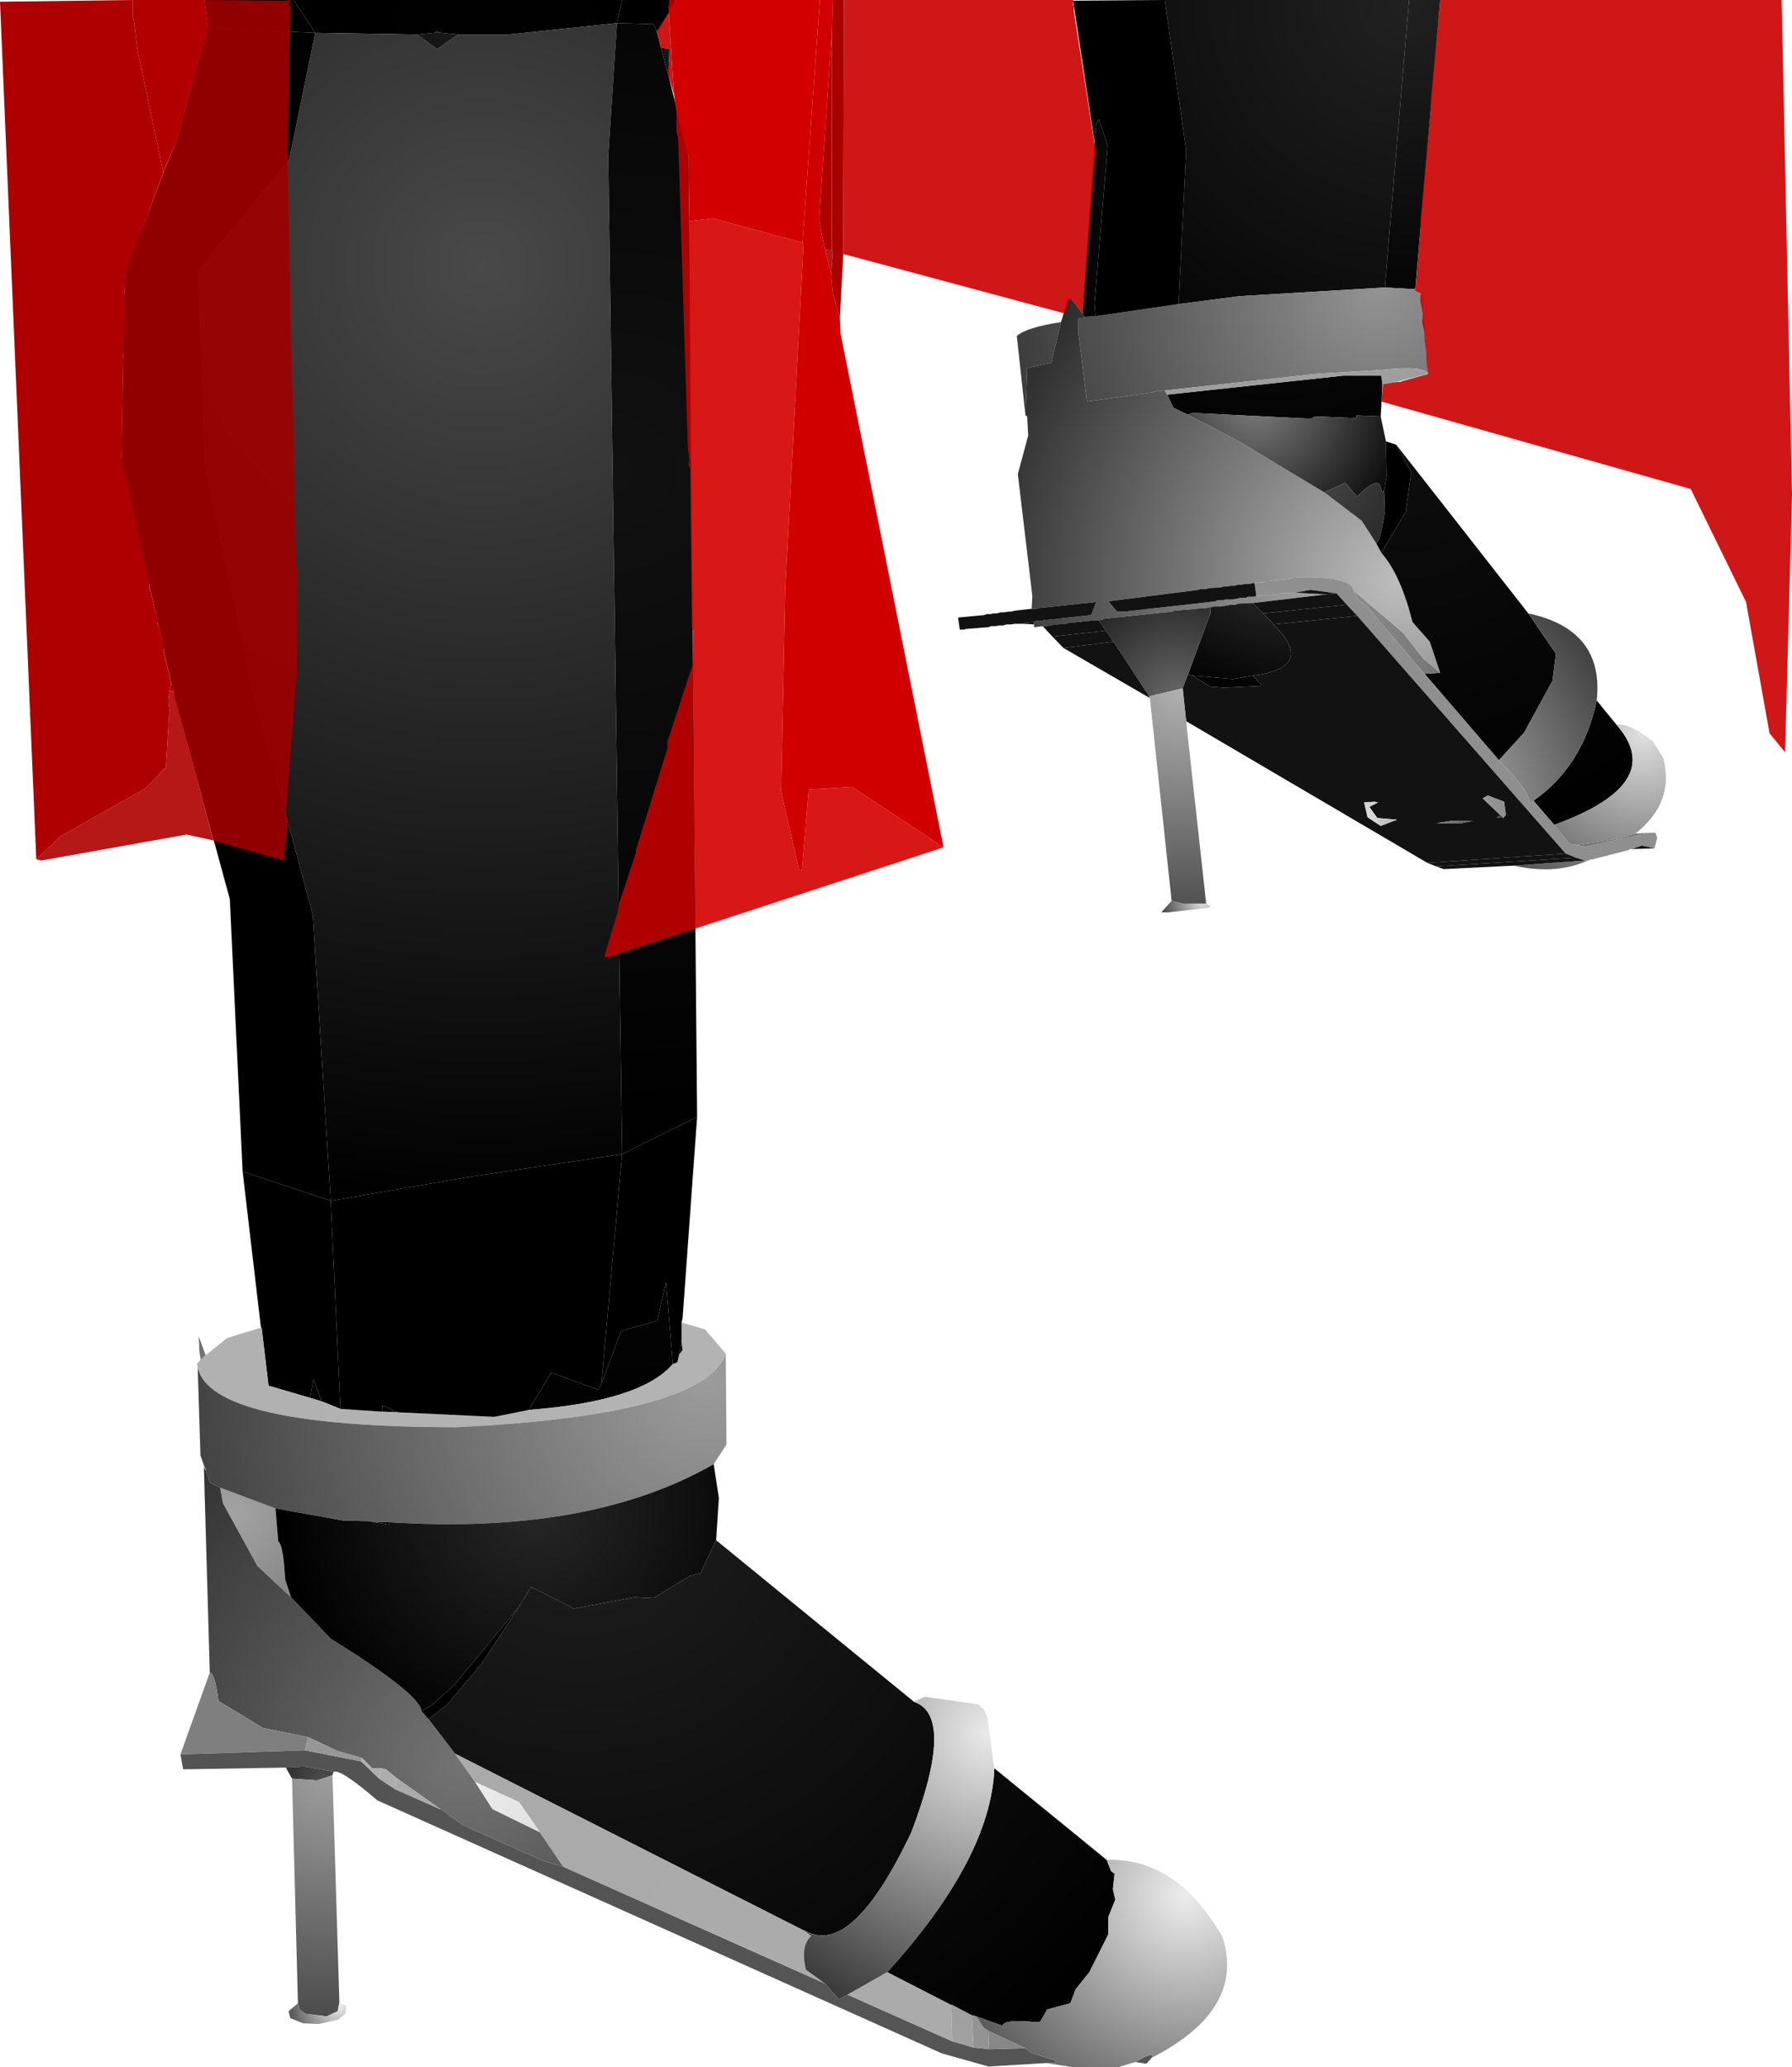 <?xml version="1.0" encoding="UTF-8" standalone="no"?>
<svg xmlns:xlink="http://www.w3.org/1999/xlink" height="299.1px" width="259.25px" xmlns="http://www.w3.org/2000/svg">
  <g transform="matrix(1.0, 0.0, 0.0, 1.0, 344.0, 300.0)">
    <path d="M-301.5 -300.0 L-254.0 -300.0 -254.75 -296.65 -270.5 -295.0 -277.75 -295.0 -280.25 -295.25 -280.9 -295.5 -281.15 -295.25 -283.65 -295.0 -298.4 -295.25 -301.5 -300.0" fill="url(#gradient0)" fill-rule="evenodd" stroke="none"/>
    <path d="M-254.0 -300.0 L-246.25 -300.0 -248.65 -295.65 -249.0 -295.5 -249.4 -296.5 -254.75 -296.65 -254.0 -300.0" fill="url(#gradient1)" fill-rule="evenodd" stroke="none"/>
    <path d="M-254.75 -296.65 L-256.0 -277.5 -254.0 -133.0 -275.9 -129.75 -296.15 -126.25 -298.75 -167.65 -307.5 -200.25 -314.4 -232.65 -315.4 -260.75 -302.15 -277.0 -298.4 -295.25 -283.65 -295.0 -280.75 -292.9 -277.75 -295.0 -270.5 -295.0 -254.75 -296.65" fill="url(#gradient2)" fill-rule="evenodd" stroke="none"/>
    <path d="M-248.4 -293.15 L-247.15 -292.9 -247.25 -288.9 -248.4 -293.15 M-277.75 -295.0 L-280.75 -292.9 -283.65 -295.0 -281.15 -295.25 -280.25 -295.25 -277.75 -295.0 M-257.0 -99.75 L-254.15 -107.4 -248.9 -108.9 -247.65 -114.5 -246.65 -102.65 Q-251.25 -97.25 -267.5 -96.0 L-264.25 -101.4 -257.4 -98.9 -257.0 -99.75 M-245.75 -104.0 L-245.4 -106.15 -245.25 -104.65 -245.75 -104.0 M-288.75 -95.75 L-288.65 -96.65 -286.4 -95.65 -288.75 -95.75 M-297.5 -97.25 L-299.15 -97.75 -298.65 -100.5 -297.5 -97.25 M-289.75 -79.75 L-287.65 -79.75 -287.75 -79.4 -289.75 -79.75" fill="url(#gradient3)" fill-rule="evenodd" stroke="none"/>
    <path d="M-280.25 -295.25 L-281.15 -295.25 -280.9 -295.5 -280.25 -295.25" fill="url(#gradient4)" fill-rule="evenodd" stroke="none"/>
    <path d="M-313.9 -295.9 L-314.4 -300.0 -301.5 -300.0 -298.4 -295.25 -313.9 -295.9" fill="url(#gradient5)" fill-rule="evenodd" stroke="none"/>
    <path d="M-308.9 -130.5 L-310.75 -169.9 -318.65 -198.9 -326.4 -233.5 -325.9 -260.65 -318.5 -279.5 -313.9 -295.9 -298.4 -295.25 -302.15 -277.0 -315.4 -260.75 -314.4 -232.65 -307.5 -200.25 -298.75 -167.65 -296.15 -126.25 -308.9 -130.5" fill="url(#gradient6)" fill-rule="evenodd" stroke="none"/>
    <path d="M-306.25 -107.9 L-308.9 -130.5 -296.15 -126.25 -294.75 -96.15 -297.5 -97.25 -298.65 -100.5 -299.15 -97.75 -305.15 -99.5 -306.15 -107.9 -306.25 -107.9" fill="url(#gradient7)" fill-rule="evenodd" stroke="none"/>
    <path d="M-245.4 -108.65 L-242.0 -107.65 -239.0 -104.15 Q-242.15 -95.25 -277.9 -93.5 -313.5 -93.5 -315.4 -102.15 L-315.5 -102.65 -315.0 -103.25 -314.25 -103.9 -311.15 -106.4 -306.25 -107.9 -306.15 -107.9 -305.15 -99.5 -299.15 -97.75 -297.5 -97.25 -294.75 -96.15 -288.75 -95.75 -286.4 -95.65 -272.5 -95.0 -267.5 -96.0 Q-251.25 -97.25 -246.65 -102.65 L-246.0 -102.9 -245.75 -104.0 -245.25 -104.65 -245.4 -106.15 -245.4 -108.65" fill="url(#gradient8)" fill-rule="evenodd" stroke="none"/>
    <path d="M-315.0 -103.25 L-315.0 -103.5 -315.15 -104.4 -315.25 -106.65 -314.25 -103.9 -315.0 -103.25 M-312.15 -84.75 L-304.15 -81.75 -303.75 -77.0 Q-303.0 -76.4 -302.75 -71.5 L-301.9 -68.9 -306.75 -73.4 -311.75 -82.5 -312.15 -84.75" fill="url(#gradient9)" fill-rule="evenodd" stroke="none"/>
    <path d="M-143.65 -258.4 L-164.65 -257.15 -173.5 -256.0 -172.4 -278.25 -175.5 -300.0 -140.15 -300.0 -143.65 -258.4" fill="url(#gradient10)" fill-rule="evenodd" stroke="none"/>
    <path d="M-139.25 -258.15 L-143.65 -258.4 -140.15 -300.0 -135.65 -300.0 -139.25 -258.15" fill="url(#gradient11)" fill-rule="evenodd" stroke="none"/>
    <path d="M-143.65 -258.4 L-139.25 -258.15 -138.25 -257.15 -137.4 -245.9 Q-138.0 -247.15 -143.9 -246.5 L-153.65 -245.9 -175.5 -243.5 -175.75 -243.5 -176.25 -243.4 -176.75 -243.4 -177.15 -243.25 -186.75 -241.9 -188.0 -251.9 -188.0 -253.9 -187.15 -254.0 -187.15 -254.15 -185.5 -254.25 -173.5 -256.0 -164.65 -257.15 -143.65 -258.4 M-195.65 -239.9 L-196.9 -251.4 Q-195.4 -252.65 -190.5 -253.4 L-191.9 -247.5 -195.4 -246.75 -195.65 -239.9" fill="url(#gradient12)" fill-rule="evenodd" stroke="none"/>
    <path d="M-247.25 -288.9 L-244.4 -277.4 -243.15 -138.4 -254.0 -133.0 -256.0 -277.5 -254.75 -296.65 -249.4 -296.5 -249.0 -295.5 -248.4 -293.15 -247.25 -288.9" fill="url(#gradient13)" fill-rule="evenodd" stroke="none"/>
    <path d="M-296.15 -126.25 L-275.9 -129.75 -254.0 -133.0 -257.0 -99.75 -257.4 -98.9 -264.25 -101.4 -267.5 -96.0 -272.5 -95.0 -286.4 -95.65 -288.65 -96.65 -288.75 -95.75 -294.75 -96.15 -296.15 -126.25" fill="url(#gradient14)" fill-rule="evenodd" stroke="none"/>
    <path d="M-173.5 -256.0 L-185.5 -254.25 -185.65 -256.15 -183.75 -278.9 -185.0 -282.75 -185.4 -282.15 -185.65 -279.4 -188.75 -299.9 -175.5 -300.0 -172.4 -278.25 -173.5 -256.0" fill="url(#gradient15)" fill-rule="evenodd" stroke="none"/>
    <path d="M-185.5 -254.25 L-187.15 -254.15 -187.4 -254.65 -185.65 -279.4 -185.4 -282.15 -185.0 -282.75 -183.75 -278.9 -185.65 -256.15 -185.5 -254.25 M-175.15 -242.9 L-149.65 -245.65 -144.15 -245.65 -144.0 -244.25 -144.25 -239.75 -147.75 -239.9 -147.75 -239.5 -153.9 -239.75 -154.15 -239.4 -171.5 -240.25 -172.15 -240.0 -174.25 -241.0 -175.15 -242.9" fill="url(#gradient16)" fill-rule="evenodd" stroke="none"/>
    <path d="M-187.15 -254.15 L-187.15 -254.0 -188.0 -253.9 -188.0 -251.9 -186.75 -241.9 -177.15 -243.25 -176.75 -243.4 -176.25 -243.4 -175.75 -243.5 -175.5 -243.5 -175.15 -242.9 -174.25 -241.0 -172.15 -240.0 -164.75 -236.15 -152.4 -228.75 -147.0 -224.65 -144.9 -221.4 -144.15 -220.0 Q-141.4 -216.9 -139.65 -210.0 L-137.15 -207.15 -135.65 -202.65 -138.15 -204.75 -141.0 -208.4 -148.15 -214.5 Q-148.4 -216.5 -155.4 -216.5 L-157.0 -216.4 -157.4 -216.25 -159.9 -216.0 -160.4 -215.9 -160.9 -215.9 -161.25 -215.75 -161.75 -215.75 -162.25 -215.65 -162.5 -215.65 -162.75 -215.65 -163.25 -215.5 -163.9 -215.5 -164.4 -215.4 -164.9 -215.4 -165.4 -215.25 -166.0 -215.25 -166.4 -215.15 -167.0 -215.15 -167.4 -215.0 -169.15 -214.9 -169.5 -214.75 -170.4 -214.75 -170.65 -214.65 -183.65 -213.0 -182.4 -211.5 -181.4 -211.5 -168.15 -213.0 -167.9 -213.15 -167.0 -213.15 -166.75 -213.25 -165.9 -213.25 -164.9 -213.4 -164.65 -213.5 -163.75 -213.5 -163.5 -213.65 -162.75 -213.65 -162.25 -213.75 -161.5 -213.75 -161.0 -213.9 -160.25 -213.9 -159.9 -214.0 -159.15 -214.0 -158.75 -214.15 -156.65 -214.25 -152.15 -214.0 -162.75 -212.75 -163.0 -212.75 -164.9 -212.65 -165.25 -212.5 -166.0 -212.5 -166.4 -212.4 -167.4 -212.25 -168.4 -212.25 -168.65 -212.15 -168.9 -212.15 -169.65 -212.0 -170.5 -212.0 -170.9 -211.9 -174.15 -211.65 -174.4 -211.5 -184.15 -210.5 -184.4 -210.4 -185.0 -210.25 -186.0 -210.25 -186.5 -210.15 -187.15 -210.15 -187.75 -210.0 -188.25 -210.0 -188.65 -209.9 -189.4 -209.9 -189.75 -209.75 -190.5 -209.75 -190.9 -209.65 -191.65 -209.65 -191.9 -209.5 -192.9 -209.4 -193.15 -209.4 -194.4 -209.25 -194.4 -209.65 -194.5 -210.0 -194.15 -210.15 -193.4 -210.15 -193.0 -210.25 -186.15 -211.0 -185.4 -212.9 -193.9 -212.0 -194.15 -211.9 -194.75 -211.9 -194.65 -213.75 -196.75 -231.4 -195.25 -237.0 -195.4 -239.75 -195.65 -239.9 -195.4 -246.75 -191.9 -247.5 -190.5 -253.4 -189.5 -256.75 -189.0 -256.75 -187.4 -254.65 -187.15 -254.15" fill="url(#gradient17)" fill-rule="evenodd" stroke="none"/>
    <path d="M-175.5 -243.5 L-153.65 -245.9 -143.9 -246.5 Q-138.0 -247.15 -137.4 -245.9 L-144.0 -244.25 -144.15 -245.65 -149.65 -245.65 -175.15 -242.9 -175.5 -243.5" fill="url(#gradient18)" fill-rule="evenodd" stroke="none"/>
    <path d="M-172.15 -240.0 L-171.5 -240.25 -154.15 -239.4 -153.9 -239.75 -147.75 -239.5 -147.75 -239.9 -144.25 -239.75 -143.5 -236.15 -143.4 -231.15 -143.75 -229.15 -144.0 -228.75 -144.4 -229.9 Q-145.25 -230.65 -147.65 -228.15 L-149.4 -230.15 -152.4 -228.75 -164.75 -236.15 -172.15 -240.0" fill="url(#gradient19)" fill-rule="evenodd" stroke="none"/>
    <path d="M-152.4 -228.75 L-149.4 -230.15 -147.65 -228.15 Q-145.25 -230.65 -144.4 -229.9 L-144.0 -228.75 -143.75 -229.15 -143.65 -226.0 Q-144.25 -221.75 -144.9 -221.4 L-147.0 -224.65 -152.4 -228.75 M-162.75 -212.75 L-161.25 -211.25 -159.75 -209.65 Q-153.5 -203.4 -162.75 -202.25 L-165.65 -201.75 -171.5 -202.25 -172.15 -202.4 -168.9 -211.25 -168.9 -212.15 -168.65 -212.15 -168.4 -212.25 -167.4 -212.25 -166.4 -212.4 -166.0 -212.5 -165.25 -212.5 -164.9 -212.65 -163.0 -212.75 -162.75 -212.75" fill="url(#gradient20)" fill-rule="evenodd" stroke="none"/>
    <path d="M-143.75 -229.15 L-143.4 -231.15 -143.5 -236.15 -142.0 -235.65 -139.9 -231.75 -139.9 -231.15 -140.65 -225.9 -144.15 -220.0 -144.9 -221.4 Q-144.25 -221.75 -143.65 -226.0 L-143.75 -229.15" fill="url(#gradient21)" fill-rule="evenodd" stroke="none"/>
    <path d="M-142.0 -235.65 L-122.9 -211.25 -118.9 -205.4 -119.4 -201.5 -123.5 -194.0 -127.15 -190.0 -137.9 -202.5 -135.65 -202.65 -137.15 -207.15 -139.65 -210.0 Q-141.4 -216.9 -144.15 -220.0 L-140.65 -225.9 -139.9 -231.15 -139.9 -231.75 -142.0 -235.65 M-113.0 -198.65 L-110.15 -195.15 Q-102.65 -186.65 -119.15 -180.65 L-122.15 -184.15 Q-115.0 -189.15 -113.0 -198.65 M-171.5 -202.25 L-165.65 -201.75 -162.75 -202.25 -161.5 -200.9 -161.75 -200.75 -166.9 -200.5 -168.9 -200.65 -171.5 -202.25" fill="url(#gradient22)" fill-rule="evenodd" stroke="none"/>
    <path d="M-105.4 -179.5 L-104.5 -179.5 -104.25 -178.75 -104.65 -177.25 -106.5 -177.65 -107.9 -177.15 -108.15 -177.15 -108.4 -177.0 -113.65 -175.65 -113.9 -175.65 -114.15 -175.5 -114.25 -175.5 -114.75 -175.5 -116.0 -175.9 -117.5 -176.5 -147.65 -210.9 -149.15 -212.5 -150.65 -214.15 -154.4 -214.65 -156.65 -214.25 -158.75 -214.15 -159.15 -214.0 -159.9 -214.0 -160.25 -213.9 -161.0 -213.9 -161.5 -213.75 -162.25 -213.75 -162.5 -215.65 -162.25 -215.65 -161.75 -215.75 -161.25 -215.75 -160.9 -215.9 -160.4 -215.9 -159.9 -216.0 -157.4 -216.25 -157.0 -216.4 -155.4 -216.5 Q-148.4 -216.5 -148.15 -214.5 L-147.5 -213.25 -146.15 -212.15 -137.9 -202.5 -127.15 -190.0 Q-122.4 -185.15 -122.75 -183.75 L-122.15 -184.15 -119.15 -180.65 -116.9 -177.9 -115.9 -177.75 -114.65 -177.5 -105.4 -179.5" fill="url(#gradient23)" fill-rule="evenodd" stroke="none"/>
    <path d="M-196.0 -209.75 L-197.15 -209.75 -197.75 -209.65 -198.4 -209.65 -198.9 -209.5 -199.5 -209.5 -200.0 -209.4 -200.65 -209.4 -201.0 -209.25 -204.25 -209.0 -204.5 -208.9 -205.15 -208.9 -205.4 -210.65 -201.65 -211.0 -201.25 -211.15 -200.65 -211.15 -200.25 -211.25 -199.75 -211.25 -199.25 -211.4 -198.75 -211.4 -198.15 -211.5 -197.75 -211.5 -197.15 -211.65 -194.9 -211.9 -194.75 -211.9 -194.15 -211.9 -193.9 -212.0 -185.4 -212.9 -186.15 -211.0 -193.0 -210.25 -193.4 -210.15 -194.15 -210.15 -194.5 -210.0 -194.9 -210.0 -195.65 -209.9 -196.0 -209.75 M-162.25 -213.75 L-162.75 -213.65 -163.5 -213.65 -163.75 -213.5 -164.65 -213.5 -164.9 -213.4 -165.9 -213.25 -166.75 -213.25 -167.0 -213.15 -167.9 -213.15 -168.15 -213.0 -181.4 -211.5 -182.4 -211.5 -183.65 -213.0 -170.65 -214.65 -170.4 -214.75 -169.5 -214.75 -169.15 -214.9 -167.4 -215.0 -167.0 -215.15 -166.4 -215.15 -166.0 -215.25 -165.4 -215.25 -164.9 -215.4 -164.4 -215.4 -163.9 -215.5 -163.25 -215.5 -162.75 -215.65 -162.5 -215.65 -162.25 -213.75" fill="url(#gradient24)" fill-rule="evenodd" stroke="none"/>
    <path d="M-194.4 -209.65 L-196.0 -209.75 -195.65 -209.9 -194.9 -210.0 -194.5 -210.0 -194.4 -209.65 M-156.65 -214.25 L-154.4 -214.65 -150.65 -214.15 -152.15 -214.0 -156.65 -214.25" fill="url(#gradient25)" fill-rule="evenodd" stroke="none"/>
    <path d="M-191.75 -207.9 L-193.15 -209.4 -192.9 -209.4 -191.9 -209.5 -191.65 -209.65 -190.9 -209.65 -190.5 -209.75 -189.75 -209.75 -189.4 -209.9 -188.65 -209.9 -188.25 -210.0 -187.75 -210.0 -187.15 -210.15 -186.5 -210.15 -186.0 -210.25 -185.0 -210.25 -184.0 -208.75 -191.75 -207.9 M-150.65 -214.15 L-149.15 -212.5 -161.25 -211.25 -162.75 -212.75 -152.15 -214.0 -150.65 -214.15" fill="url(#gradient26)" fill-rule="evenodd" stroke="none"/>
    <path d="M-185.0 -210.25 L-184.4 -210.4 -184.15 -210.5 -174.4 -211.5 -174.15 -211.65 -170.9 -211.9 -170.5 -212.0 -169.65 -212.0 -168.9 -212.15 -168.9 -211.25 -172.15 -202.4 -172.9 -200.4 -177.75 -199.25 -182.9 -207.15 -184.0 -208.75 -185.0 -210.25" fill="url(#gradient27)" fill-rule="evenodd" stroke="none"/>
    <path d="M-190.15 -206.25 L-191.75 -207.9 -184.0 -208.75 -182.9 -207.15 -190.15 -206.25 M-149.15 -212.5 L-147.65 -210.9 -159.75 -209.65 -161.25 -211.25 -149.15 -212.5" fill="url(#gradient28)" fill-rule="evenodd" stroke="none"/>
    <path d="M-137.5 -175.15 L-172.4 -195.65 -172.9 -200.4 -172.15 -202.4 -171.5 -202.25 -168.9 -200.65 -166.9 -200.5 -161.75 -200.75 -161.5 -200.9 -162.75 -202.25 Q-153.5 -203.4 -159.75 -209.65 L-147.65 -210.9 -117.5 -176.5 -137.5 -175.15 M-177.65 -199.0 L-190.15 -206.25 -182.9 -207.15 -177.75 -199.25 -177.65 -199.0 M-132.5 -180.9 L-130.9 -181.25 -133.9 -181.25 -136.15 -180.9 -132.5 -180.9 M-126.5 -181.65 L-126.15 -182.15 -126.4 -184.0 -128.75 -184.9 -129.5 -184.5 -126.9 -182.0 -127.5 -181.75 -126.5 -181.65 M-144.75 -181.65 L-145.9 -183.25 -144.65 -183.9 -145.15 -184.0 -146.65 -183.9 -146.15 -181.75 -144.25 -180.5 -141.9 -181.4 -144.75 -181.65" fill="url(#gradient29)" fill-rule="evenodd" stroke="none"/>
    <path d="M-135.65 -202.65 L-137.9 -202.5 -146.15 -212.15 -147.5 -213.25 -148.15 -214.5 -141.0 -208.4 -138.15 -204.75 -135.65 -202.65" fill="url(#gradient30)" fill-rule="evenodd" stroke="none"/>
    <path d="M-172.4 -195.65 L-169.5 -169.25 -172.9 -169.25 -174.5 -169.65 -177.65 -199.0 -177.75 -199.25 -172.9 -200.4 -172.4 -195.65" fill="url(#gradient31)" fill-rule="evenodd" stroke="none"/>
    <path d="M-122.9 -211.25 Q-111.9 -208.9 -113.0 -198.65 -115.0 -189.15 -122.15 -184.15 L-122.75 -183.75 Q-122.4 -185.15 -127.15 -190.0 L-123.5 -194.0 -119.4 -201.5 -118.9 -205.4 -122.9 -211.25 M-126.9 -182.0 L-129.5 -184.5 -128.75 -184.9 -126.4 -184.0 -126.15 -182.15 -126.5 -181.65 -126.9 -182.0 M-144.25 -180.5 L-146.15 -181.75 -146.65 -183.9 -145.15 -184.0 -144.65 -183.9 -145.9 -183.25 -144.75 -181.65 -144.25 -180.5" fill="url(#gradient32)" fill-rule="evenodd" stroke="none"/>
    <path d="M-169.5 -169.25 L-168.9 -168.9 -169.15 -168.65 -174.9 -168.0 -176.0 -168.0 -174.5 -169.65 -172.9 -169.25 -169.5 -169.25" fill="url(#gradient33)" fill-rule="evenodd" stroke="none"/>
    <path d="M-110.15 -195.15 Q-108.25 -195.4 -104.9 -192.75 L-103.4 -190.4 Q-101.65 -183.9 -107.4 -179.4 L-109.9 -178.65 -115.9 -177.75 -116.9 -177.9 -119.15 -180.65 Q-102.65 -186.65 -110.15 -195.15 M-114.25 -175.5 Q-118.9 -173.4 -125.0 -174.75 L-114.75 -175.5 -114.25 -175.5" fill="url(#gradient34)" fill-rule="evenodd" stroke="none"/>
    <path d="M-107.4 -179.4 L-105.4 -179.5 -114.65 -177.5 -115.9 -177.75 -109.9 -178.65 -107.4 -179.4" fill="url(#gradient35)" fill-rule="evenodd" stroke="none"/>
    <path d="M-104.65 -177.25 L-107.9 -177.15 -106.5 -177.65 -104.65 -177.25" fill="url(#gradient36)" fill-rule="evenodd" stroke="none"/>
    <path d="M-132.5 -180.9 L-136.15 -180.9 -133.9 -181.25 -130.9 -181.25 -132.5 -180.9 M-126.9 -182.0 L-126.5 -181.65 -127.5 -181.75 -126.9 -182.0 M-144.25 -180.5 L-144.75 -181.65 -141.9 -181.4 -144.25 -180.5" fill="url(#gradient37)" fill-rule="evenodd" stroke="none"/>
    <path d="M-125.0 -174.75 L-135.15 -174.25 -136.25 -174.65 -116.0 -175.9 -114.75 -175.5 -125.0 -174.75" fill="url(#gradient38)" fill-rule="evenodd" stroke="none"/>
    <path d="M-136.25 -174.65 L-137.5 -175.15 -117.5 -176.5 -116.0 -175.9 -136.25 -174.65" fill="url(#gradient39)" fill-rule="evenodd" stroke="none"/>
    <path d="M-243.15 -138.4 L-245.25 -109.25 -245.4 -108.65 -245.4 -106.15 -245.75 -104.0 -246.0 -102.9 -246.65 -102.65 -247.65 -114.5 -248.9 -108.9 -254.15 -107.4 -257.0 -99.75 -254.0 -133.0 -243.15 -138.4" fill="url(#gradient40)" fill-rule="evenodd" stroke="none"/>
    <path d="M-239.0 -104.15 L-238.9 -91.0 -240.75 -88.15 Q-258.65 -77.9 -287.65 -79.75 L-289.75 -79.75 -289.9 -79.75 -290.5 -79.9 -294.4 -80.0 -304.15 -81.75 -312.15 -84.75 -313.5 -85.4 -313.65 -85.5 -314.15 -87.15 -314.65 -88.4 -315.0 -89.4 -315.4 -102.15 Q-313.5 -93.5 -277.9 -93.5 -242.15 -95.25 -239.0 -104.15" fill="url(#gradient41)" fill-rule="evenodd" stroke="none"/>
    <path d="M-314.5 -87.65 L-314.65 -88.4 -314.15 -87.15 -314.5 -87.65" fill="url(#gradient42)" fill-rule="evenodd" stroke="none"/>
    <path d="M-313.65 -58.0 L-314.5 -87.65 -314.15 -87.15 -313.65 -85.5 -313.5 -85.4 -312.15 -84.75 -311.75 -82.5 -306.75 -73.4 -301.9 -68.9 -296.15 -62.9 Q-283.25 -54.9 -283.0 -52.4 L-282.0 -51.25 -278.15 -46.25 -275.25 -42.15 -272.75 -38.25 -265.9 -34.9 -262.5 -29.9 -265.4 -30.75 -277.0 -35.9 -280.15 -38.15 -286.65 -42.75 -288.15 -44.0 -288.9 -44.15 -290.15 -44.15 -291.65 -45.65 -295.15 -46.65 -299.4 -48.65 -306.0 -50.0 -312.4 -53.9 Q-312.9 -57.9 -313.65 -58.0" fill="url(#gradient43)" fill-rule="evenodd" stroke="none"/>
    <path d="M-317.9 -46.15 L-313.65 -58.0 Q-312.9 -57.9 -312.4 -53.9 L-306.0 -50.0 -299.4 -48.65 -299.9 -46.75 -317.9 -46.15" fill="url(#gradient44)" fill-rule="evenodd" stroke="none"/>
    <path d="M-177.4 -2.25 L-178.15 -1.4 -179.75 -1.65 -178.4 -2.4 -177.65 -2.65 -177.15 -2.65 -177.4 -2.25 M-192.65 -1.5 L-201.0 -1.0 -207.75 -2.9 -289.4 -39.5 Q-294.65 -44.0 -295.65 -43.65 L-295.75 -43.65 -300.0 -44.4 -302.65 -44.25 -317.5 -44.0 -317.9 -46.15 -299.9 -46.75 -291.75 -45.15 -289.15 -42.65 -286.9 -41.15 -280.15 -38.15 -277.0 -35.9 -265.4 -30.75 -262.5 -29.9 -224.65 -13.0 -222.65 -10.75 -221.4 -11.4 -206.25 -4.65 -203.15 -3.75 -200.9 -3.5 -195.65 -3.65 -194.9 -3.0 -191.4 -1.9 -191.25 -1.5 -192.65 -1.5" fill="url(#gradient45)" fill-rule="evenodd" stroke="none"/>
    <path d="M-291.75 -45.15 L-299.9 -46.75 -299.4 -48.65 -295.15 -46.65 -291.65 -45.65 -291.75 -45.15" fill="url(#gradient46)" fill-rule="evenodd" stroke="none"/>
    <path d="M-240.75 -88.15 L-240.0 -83.25 -240.4 -77.15 -242.65 -72.4 -244.15 -72.0 -249.5 -68.75 -252.25 -68.9 -261.0 -67.25 -267.15 -70.4 -269.0 -67.4 -278.25 -56.25 -281.4 -53.4 -283.0 -52.4 Q-283.25 -54.9 -296.15 -62.9 L-301.9 -68.9 -302.75 -71.5 Q-303.0 -76.4 -303.75 -77.0 L-304.15 -81.75 -294.4 -80.0 -290.5 -79.9 -289.9 -79.75 -289.75 -79.75 -287.75 -79.4 -287.65 -79.75 Q-258.65 -77.9 -240.75 -88.15" fill="url(#gradient47)" fill-rule="evenodd" stroke="none"/>
    <path d="M-240.4 -77.15 L-211.75 -53.75 Q-205.75 -51.75 -212.15 -34.9 -220.75 -16.75 -227.5 -20.65 L-227.65 -20.65 -278.15 -46.25 -282.0 -51.25 -279.25 -53.4 -274.25 -59.4 -269.0 -67.4 -267.15 -70.4 -261.0 -67.25 -252.25 -68.9 -249.5 -68.75 -244.15 -72.0 -242.65 -72.4 -240.4 -77.15 M-200.15 -44.15 L-183.9 -30.9 -183.25 -29.25 -182.75 -28.9 -183.0 -26.65 -182.65 -25.15 -183.65 -22.65 -183.65 -20.15 -186.4 -14.65 -188.4 -12.15 -189.15 -10.15 -192.5 -9.25 -193.5 -7.5 -194.0 -7.4 Q-198.65 -7.9 -199.0 -6.9 L-202.75 -8.25 -203.25 -8.4 -203.4 -8.4 -206.25 -9.9 -206.4 -9.9 -215.65 -14.65 Q-200.65 -31.15 -200.15 -44.15" fill="url(#gradient48)" fill-rule="evenodd" stroke="none"/>
    <path d="M-283.0 -52.4 L-281.4 -53.4 -278.25 -56.25 -269.0 -67.4 -274.25 -59.4 -279.25 -53.4 -282.0 -51.25 -283.0 -52.4" fill="url(#gradient49)" fill-rule="evenodd" stroke="none"/>
    <path d="M-286.9 -41.15 L-286.65 -42.75 -280.15 -38.15 -286.9 -41.15 M-275.25 -42.15 L-278.15 -46.25 -227.65 -20.65 -226.65 -19.9 Q-228.25 -18.4 -227.4 -15.0 L-224.65 -13.0 -262.5 -29.9 -265.9 -34.9 -268.9 -39.25 -275.25 -42.15 M-206.4 -9.9 L-206.25 -4.65 -221.4 -11.4 -215.65 -14.65 -206.4 -9.9" fill="url(#gradient50)" fill-rule="evenodd" stroke="none"/>
    <path d="M-275.25 -42.15 L-268.9 -39.25 -265.9 -34.9 -272.75 -38.25 -275.25 -42.15" fill="url(#gradient51)" fill-rule="evenodd" stroke="none"/>
    <path d="M-288.9 -44.15 L-289.15 -42.65 -291.75 -45.15 -291.65 -45.65 -290.15 -44.15 -288.9 -44.15" fill="url(#gradient52)" fill-rule="evenodd" stroke="none"/>
    <path d="M-286.65 -42.75 L-286.9 -41.15 -289.15 -42.65 -288.9 -44.15 -288.15 -44.0 -286.65 -42.75" fill="url(#gradient53)" fill-rule="evenodd" stroke="none"/>
    <path d="M-211.75 -53.75 L-210.25 -54.5 -202.5 -53.4 -201.65 -52.65 -201.15 -51.5 -200.15 -44.15 Q-200.65 -31.15 -215.65 -14.65 L-221.4 -11.4 -222.65 -10.75 -224.65 -13.0 -227.4 -15.0 Q-228.25 -18.4 -226.65 -19.9 L-227.65 -20.65 -227.5 -20.65 Q-220.75 -16.75 -212.15 -34.9 -205.75 -51.75 -211.75 -53.75" fill="url(#gradient54)" fill-rule="evenodd" stroke="none"/>
    <path d="M-295.75 -43.65 L-295.9 -43.15 -298.15 -42.4 -301.75 -42.65 -302.65 -44.25 -300.0 -44.4 -295.75 -43.65" fill="url(#gradient55)" fill-rule="evenodd" stroke="none"/>
    <path d="M-295.9 -43.15 L-294.9 -10.25 -295.15 -9.0 -296.75 -8.25 -299.9 -8.65 -300.65 -9.25 -300.9 -10.15 -301.75 -42.65 -298.15 -42.4 -295.9 -43.15" fill="url(#gradient56)" fill-rule="evenodd" stroke="none"/>
    <path d="M-183.9 -30.9 Q-173.75 -31.25 -167.15 -19.75 -163.75 -9.25 -177.4 -2.25 L-177.15 -2.65 -177.65 -2.65 -178.4 -2.4 -179.75 -1.65 -182.25 -0.9 -188.75 -0.9 -192.65 -1.5 -191.25 -1.5 -191.4 -1.9 -194.9 -3.0 -195.65 -3.65 -201.0 -6.15 -201.75 -6.65 -202.75 -8.25 -199.0 -6.9 Q-198.65 -7.9 -194.0 -7.4 L-193.5 -7.5 -192.5 -9.25 -189.15 -10.15 -188.4 -12.15 -186.4 -14.65 -183.65 -20.15 -183.65 -22.65 -182.65 -25.15 -183.0 -26.65 -182.75 -28.9 -183.25 -29.25 -183.9 -30.9" fill="url(#gradient57)" fill-rule="evenodd" stroke="none"/>
    <path d="M-200.9 -3.5 L-201.0 -6.15 -195.65 -3.65 -200.9 -3.5" fill="url(#gradient58)" fill-rule="evenodd" stroke="none"/>
    <path d="M-203.15 -3.75 L-203.4 -8.4 -203.25 -8.4 -202.75 -8.25 -201.75 -6.65 -201.0 -6.15 -200.9 -3.5 -203.15 -3.75" fill="url(#gradient59)" fill-rule="evenodd" stroke="none"/>
    <path d="M-206.4 -9.9 L-206.25 -9.9 -203.4 -8.4 -203.15 -3.75 -206.25 -4.65 -206.4 -9.9" fill="url(#gradient60)" fill-rule="evenodd" stroke="none"/>
    <path d="M-294.9 -10.25 L-293.9 -9.75 -294.0 -8.65 -295.15 -7.75 -297.9 -7.15 -300.15 -7.25 -302.0 -8.0 -302.25 -9.0 -300.9 -10.15 -300.65 -9.25 -299.9 -8.65 -296.75 -8.25 -295.15 -9.0 -294.9 -10.25" fill="url(#gradient61)" fill-rule="evenodd" stroke="none"/>
    <path d="M-338.75 -175.65 L-344.0 -299.75 -324.75 -300.0 -324.75 -297.65 -324.65 -297.25 -324.15 -293.0 -320.4 -275.15 -320.4 -275.0 -325.9 -260.25 -326.0 -257.65 -325.9 -256.75 -326.0 -249.0 -326.25 -248.5 -326.25 -248.4 -326.15 -248.25 -326.4 -233.65 -326.15 -232.9 -322.4 -215.9 -322.4 -215.0 -321.15 -210.15 -321.25 -209.75 -321.0 -209.25 -320.25 -206.25 -320.4 -205.9 -319.25 -201.25 -319.25 -200.9 -319.5 -200.0 -319.65 -198.5 -319.5 -197.25 -320.0 -189.0 -323.0 -185.9 -335.25 -179.0 -338.75 -175.65" fill="#ae0000" fill-rule="evenodd" stroke="none"/>
    <path d="M-324.75 -300.0 L-314.4 -300.0 -313.9 -295.9 -313.9 -295.75 -318.5 -279.5 -320.4 -275.15 -324.15 -293.0 -324.65 -297.25 -324.75 -297.65 -324.75 -300.0 M-319.25 -200.9 L-319.15 -200.9 -319.0 -200.75 -319.0 -200.65 -318.9 -200.0 -319.5 -200.0 -319.25 -200.9" fill="#b20000" fill-rule="evenodd" stroke="none"/>
    <path d="M-314.4 -300.0 L-302.75 -299.9 -302.0 -300.0 -302.15 -299.4 -302.0 -299.0 -302.4 -277.9 -302.25 -277.15 -302.4 -276.65 -301.75 -244.15 -301.65 -243.65 -301.25 -218.25 -301.0 -217.65 -301.0 -203.75 -302.65 -182.5 -302.4 -180.9 -302.9 -175.5 -313.15 -178.4 -318.9 -200.0 -319.0 -200.65 -319.0 -200.75 -319.15 -200.9 -319.25 -200.9 -319.25 -201.25 -320.4 -205.9 -320.25 -206.25 -321.0 -209.25 -321.25 -209.75 -321.15 -210.15 -322.4 -215.0 -322.4 -215.9 -326.15 -232.9 -326.4 -233.65 -326.15 -248.25 -326.25 -248.4 -326.25 -248.5 -326.0 -249.0 -325.9 -256.75 -326.0 -257.65 -325.9 -260.25 -320.4 -275.0 -320.4 -275.15 -318.5 -279.5 -313.9 -295.75 -313.9 -295.9 -314.4 -300.0" fill="#9f0000" fill-opacity="0.91" fill-rule="evenodd" stroke="none"/>
    <path d="M-313.15 -178.4 L-317.0 -179.25 -338.0 -175.5 -338.75 -175.65 -335.25 -179.0 -323.0 -185.9 -320.0 -189.0 -319.5 -197.25 -319.65 -198.5 -319.5 -200.0 -318.9 -200.0 -313.15 -178.4" fill="#af0000" fill-opacity="0.91" fill-rule="evenodd" stroke="none"/>
    <path d="M-243.4 -165.65 L-256.15 -161.5 -256.5 -161.5 -256.5 -161.9 -254.65 -168.0 -254.4 -169.4 -252.0 -176.65 -252.0 -177.0 -247.4 -191.9 -247.5 -192.5 -243.75 -204.0 -243.4 -165.65 M-244.15 -232.25 L-244.4 -232.75 -244.25 -233.4 -244.5 -235.4 -245.9 -280.0 -246.15 -281.0 -246.15 -283.75 -244.75 -278.4 -244.4 -277.5 -244.25 -268.0 -244.25 -233.4 -244.0 -232.75 -244.15 -232.25 M-247.25 -298.75 L-247.4 -299.0 -247.25 -299.15 -247.15 -299.4 -247.25 -299.65 -247.15 -300.0 -246.25 -300.0 -247.25 -298.75" fill="#c00000" fill-opacity="0.91" fill-rule="evenodd" stroke="none"/>
    <path d="M-246.15 -283.75 L-246.5 -286.4 -247.25 -298.25 -247.25 -298.75 -246.25 -300.0 -225.4 -300.0 -227.9 -264.9 -240.9 -268.4 -244.25 -268.0 -244.4 -277.5 -244.75 -278.4 -246.15 -283.75" fill="#d30000" fill-rule="evenodd" stroke="none"/>
    <path d="M-222.5 -254.0 L-222.4 -251.75 -207.5 -177.4 -220.75 -186.15 -227.0 -185.75 -228.0 -174.0 -228.4 -174.15 -231.0 -185.5 -230.4 -214.9 -227.75 -264.75 -227.9 -264.9 -225.4 -300.0 -223.5 -300.0 -223.65 -295.4 -225.5 -268.15 -224.65 -263.9 -223.75 -260.4 -223.5 -257.5 -222.5 -254.0" fill="#d00000" fill-rule="evenodd" stroke="none"/>
    <path d="M-207.5 -177.4 L-243.4 -165.65 -243.75 -204.0 -243.75 -208.75 -243.9 -209.15 -244.15 -232.25 -244.0 -232.75 -244.25 -233.4 -244.25 -268.0 -240.9 -268.4 -227.9 -264.9 -227.75 -264.75 -230.4 -214.9 -231.0 -185.5 -228.4 -174.15 -228.0 -174.0 -227.0 -185.75 -220.75 -186.15 -207.5 -177.4" fill="#d40000" fill-opacity="0.91" fill-rule="evenodd" stroke="none"/>
    <path d="M-137.0 -285.75 L-135.65 -300.0 -86.25 -300.0 -84.75 -228.4 -85.75 -191.15 -88.0 -193.9 -91.4 -212.9 -99.4 -229.25 -144.15 -241.9 -143.9 -244.4 -141.75 -244.75 -141.4 -244.75 -141.0 -244.9 -137.9 -245.75 -137.75 -245.75 -137.4 -245.9 -137.4 -246.0 -137.65 -247.9 -137.65 -248.9 -137.9 -250.9 -137.9 -251.75 -138.25 -253.4 -138.15 -254.65 -138.5 -256.4 -138.5 -257.5 -139.15 -257.9 -139.25 -258.0 -138.5 -266.9 -138.5 -268.15 -137.0 -284.4 -137.0 -285.75 M-221.9 -300.0 L-188.75 -300.0 -188.75 -299.25 -188.65 -299.15 -188.65 -298.4 -185.5 -278.15 -185.5 -277.65 -185.65 -276.9 -187.4 -254.65 -189.0 -256.75 -189.4 -256.5 -189.5 -256.5 -189.5 -255.9 -190.0 -254.65 -222.0 -263.25 -221.9 -300.0 M-246.5 -286.4 L-247.25 -288.9 -247.4 -289.75 -247.15 -291.4 -247.15 -292.9 -248.4 -293.15 -249.0 -295.5 -247.25 -298.25 -246.5 -286.4" fill="#cb0000" fill-opacity="0.91" fill-rule="evenodd" stroke="none"/>
    <path d="M-222.0 -263.25 L-222.5 -254.0 -223.5 -257.5 -223.75 -260.4 -223.5 -263.65 -223.65 -263.75 -223.65 -295.4 -223.5 -300.0 -221.9 -300.0 -222.0 -263.25" fill="#ab0000" fill-rule="evenodd" stroke="none"/>
    <path d="M-223.65 -295.4 L-223.65 -263.75 -224.65 -263.9 -225.5 -268.15 -223.65 -295.4" fill="#ad0000" fill-rule="evenodd" stroke="none"/>
    <path d="M-223.65 -263.75 L-223.5 -263.65 -223.75 -260.4 -224.65 -263.9 -223.65 -263.75" fill="#ab0000" fill-opacity="0.91" fill-rule="evenodd" stroke="none"/>
  </g>
  <defs>
    <radialGradient cx="0" cy="0" gradientTransform="matrix(0.036, 0.0, 0.0, 0.036, -272.15, -295.0)" gradientUnits="userSpaceOnUse" id="gradient0" r="819.2" spreadMethod="pad">
      <stop offset="0.0" stop-color="#010101"/>
      <stop offset="1.0" stop-color="#000000"/>
    </radialGradient>
    <radialGradient cx="0" cy="0" gradientTransform="matrix(0.009, 0.0, 0.0, 0.009, -254.1, -300.0)" gradientUnits="userSpaceOnUse" id="gradient1" r="819.2" spreadMethod="pad">
      <stop offset="0.0" stop-color="#000000"/>
      <stop offset="1.0" stop-color="#000000"/>
    </radialGradient>
    <radialGradient cx="0" cy="0" gradientTransform="matrix(0.167, 0.0, 0.0, 0.167, -274.2, -261.6)" gradientUnits="userSpaceOnUse" id="gradient2" r="819.2" spreadMethod="pad">
      <stop offset="0.0" stop-color="#494949"/>
      <stop offset="1.0" stop-color="#000000"/>
    </radialGradient>
    <radialGradient cx="0" cy="0" gradientTransform="matrix(0.264, 0.0, 0.0, 0.264, -267.65, -295.0)" gradientUnits="userSpaceOnUse" id="gradient3" r="819.2" spreadMethod="pad">
      <stop offset="0.0" stop-color="#181818"/>
      <stop offset="1.0" stop-color="#000000"/>
    </radialGradient>
    <radialGradient cx="0" cy="0" gradientTransform="matrix(0.028, 0.0, 0.0, 0.028, -269.4, -295.75)" gradientUnits="userSpaceOnUse" id="gradient4" r="819.2" spreadMethod="pad">
      <stop offset="0.0" stop-color="#181818"/>
      <stop offset="1.0" stop-color="#040404"/>
    </radialGradient>
    <radialGradient cx="0" cy="0" gradientTransform="matrix(0.02, 0.0, 0.0, 0.02, -314.3, -300.0)" gradientUnits="userSpaceOnUse" id="gradient5" r="819.2" spreadMethod="pad">
      <stop offset="0.0" stop-color="#000000"/>
      <stop offset="1.0" stop-color="#000000"/>
    </radialGradient>
    <radialGradient cx="0" cy="0" gradientTransform="matrix(0.189, 0.0, 0.0, 0.189, -318.45, -279.8)" gradientUnits="userSpaceOnUse" id="gradient6" r="819.2" spreadMethod="pad">
      <stop offset="0.0" stop-color="#000000"/>
      <stop offset="1.0" stop-color="#000000"/>
    </radialGradient>
    <radialGradient cx="0" cy="0" gradientTransform="matrix(0.052, 0.0, 0.0, 0.052, -303.75, -88.15)" gradientUnits="userSpaceOnUse" id="gradient7" r="819.2" spreadMethod="pad">
      <stop offset="0.0" stop-color="#000000"/>
      <stop offset="1.0" stop-color="#000000"/>
    </radialGradient>
    <radialGradient cx="0" cy="0" gradientTransform="matrix(0.08, 0.0, 0.0, 0.08, -250.15, -110.35)" gradientUnits="userSpaceOnUse" id="gradient8" r="819.2" spreadMethod="pad">
      <stop offset="0.0" stop-color="#b3b3b3"/>
      <stop offset="1.0" stop-color="#b1b1b1"/>
    </radialGradient>
    <radialGradient cx="0" cy="0" gradientTransform="matrix(0.033, 0.0, 0.0, 0.033, -310.2, -81.0)" gradientUnits="userSpaceOnUse" id="gradient9" r="819.2" spreadMethod="pad">
      <stop offset="0.0" stop-color="#a3a3a3"/>
      <stop offset="1.0" stop-color="#6c6c6c"/>
    </radialGradient>
    <radialGradient cx="0" cy="0" gradientTransform="matrix(0.076, 0.0, 0.0, 0.076, -140.2, -300.0)" gradientUnits="userSpaceOnUse" id="gradient10" r="819.2" spreadMethod="pad">
      <stop offset="0.0" stop-color="#212121"/>
      <stop offset="1.0" stop-color="#040404"/>
    </radialGradient>
    <radialGradient cx="0" cy="0" gradientTransform="matrix(0.061, 0.0, 0.0, 0.061, -140.2, -300.0)" gradientUnits="userSpaceOnUse" id="gradient11" r="819.2" spreadMethod="pad">
      <stop offset="0.0" stop-color="#212121"/>
      <stop offset="1.0" stop-color="#000000"/>
    </radialGradient>
    <radialGradient cx="0" cy="0" gradientTransform="matrix(0.066, 0.0, 0.0, 0.066, -144.6, -258.45)" gradientUnits="userSpaceOnUse" id="gradient12" r="819.2" spreadMethod="pad">
      <stop offset="0.0" stop-color="#939393"/>
      <stop offset="1.0" stop-color="#3b3b3b"/>
    </radialGradient>
    <radialGradient cx="0" cy="0" gradientTransform="matrix(0.12, 0.0, 0.0, 0.12, -255.4, -231.65)" gradientUnits="userSpaceOnUse" id="gradient13" r="819.2" spreadMethod="pad">
      <stop offset="0.0" stop-color="#111111"/>
      <stop offset="1.0" stop-color="#000000"/>
    </radialGradient>
    <radialGradient cx="0" cy="0" gradientTransform="matrix(0.074, 0.0, 0.0, 0.074, -294.35, -87.25)" gradientUnits="userSpaceOnUse" id="gradient14" r="819.2" spreadMethod="pad">
      <stop offset="0.0" stop-color="#000000"/>
      <stop offset="1.0" stop-color="#000000"/>
    </radialGradient>
    <radialGradient cx="0" cy="0" gradientTransform="matrix(0.04, 0.0, 0.0, 0.04, -183.05, -279.05)" gradientUnits="userSpaceOnUse" id="gradient15" r="819.2" spreadMethod="pad">
      <stop offset="0.0" stop-color="#000000"/>
      <stop offset="1.0" stop-color="#000000"/>
    </radialGradient>
    <radialGradient cx="0" cy="0" gradientTransform="matrix(0.057, 0.0, 0.0, 0.057, -159.95, -273.6)" gradientUnits="userSpaceOnUse" id="gradient16" r="819.2" spreadMethod="pad">
      <stop offset="0.0" stop-color="#101010"/>
      <stop offset="1.0" stop-color="#000000"/>
    </radialGradient>
    <radialGradient cx="0" cy="0" gradientTransform="matrix(0.077, 0.0, 0.0, 0.077, -141.7, -215.95)" gradientUnits="userSpaceOnUse" id="gradient17" r="819.2" spreadMethod="pad">
      <stop offset="0.0" stop-color="#bdbdbd"/>
      <stop offset="1.0" stop-color="#2a2a2a"/>
    </radialGradient>
    <radialGradient cx="0" cy="0" gradientTransform="matrix(0.058, 0.0, 0.0, 0.058, -147.9, -243.7)" gradientUnits="userSpaceOnUse" id="gradient18" r="819.2" spreadMethod="pad">
      <stop offset="0.0" stop-color="#9f9f9f"/>
      <stop offset="1.0" stop-color="#9c9c9c"/>
    </radialGradient>
    <radialGradient cx="0" cy="0" gradientTransform="matrix(0.029, 0.0, 0.0, 0.029, -162.3, -241.55)" gradientUnits="userSpaceOnUse" id="gradient19" r="819.2" spreadMethod="pad">
      <stop offset="0.0" stop-color="#7c7c7c"/>
      <stop offset="1.0" stop-color="#020202"/>
    </radialGradient>
    <radialGradient cx="0" cy="0" gradientTransform="matrix(0.043, 0.0, 0.0, 0.043, -156.25, -232.25)" gradientUnits="userSpaceOnUse" id="gradient20" r="819.2" spreadMethod="pad">
      <stop offset="0.0" stop-color="#4d4d4d"/>
      <stop offset="1.0" stop-color="#000000"/>
    </radialGradient>
    <radialGradient cx="0" cy="0" gradientTransform="matrix(0.029, 0.0, 0.0, 0.029, -160.05, -220.2)" gradientUnits="userSpaceOnUse" id="gradient21" r="819.2" spreadMethod="pad">
      <stop offset="0.0" stop-color="#000000"/>
      <stop offset="1.0" stop-color="#000000"/>
    </radialGradient>
    <radialGradient cx="0" cy="0" gradientTransform="matrix(0.07, 0.0, 0.0, 0.07, -139.8, -231.75)" gradientUnits="userSpaceOnUse" id="gradient22" r="819.2" spreadMethod="pad">
      <stop offset="0.0" stop-color="#0d0d0d"/>
      <stop offset="1.0" stop-color="#000000"/>
    </radialGradient>
    <radialGradient cx="0" cy="0" gradientTransform="matrix(0.072, 0.0, 0.0, 0.072, -150.55, -214.3)" gradientUnits="userSpaceOnUse" id="gradient23" r="819.2" spreadMethod="pad">
      <stop offset="0.0" stop-color="#8f8f8f"/>
      <stop offset="1.0" stop-color="#8f8f8f"/>
    </radialGradient>
    <radialGradient cx="0" cy="0" gradientTransform="matrix(0.053, 0.0, 0.0, 0.053, -162.15, -213.85)" gradientUnits="userSpaceOnUse" id="gradient24" r="819.2" spreadMethod="pad">
      <stop offset="0.0" stop-color="#121212"/>
      <stop offset="1.0" stop-color="#121212"/>
    </radialGradient>
    <radialGradient cx="0" cy="0" gradientTransform="matrix(0.056, 0.0, 0.0, 0.056, -150.55, -214.3)" gradientUnits="userSpaceOnUse" id="gradient25" r="819.2" spreadMethod="pad">
      <stop offset="0.0" stop-color="#121212"/>
      <stop offset="1.0" stop-color="#121212"/>
    </radialGradient>
    <radialGradient cx="0" cy="0" gradientTransform="matrix(0.054, 0.0, 0.0, 0.054, -149.1, -212.6)" gradientUnits="userSpaceOnUse" id="gradient26" r="819.2" spreadMethod="pad">
      <stop offset="0.0" stop-color="#121212"/>
      <stop offset="1.0" stop-color="#121212"/>
    </radialGradient>
    <radialGradient cx="0" cy="0" gradientTransform="matrix(0.02, 0.0, 0.0, 0.02, -173.7, -199.2)" gradientUnits="userSpaceOnUse" id="gradient27" r="819.2" spreadMethod="pad">
      <stop offset="0.0" stop-color="#676767"/>
      <stop offset="1.0" stop-color="#242424"/>
    </radialGradient>
    <radialGradient cx="0" cy="0" gradientTransform="matrix(0.054, 0.0, 0.0, 0.054, -147.55, -210.95)" gradientUnits="userSpaceOnUse" id="gradient28" r="819.2" spreadMethod="pad">
      <stop offset="0.0" stop-color="#121212"/>
      <stop offset="1.0" stop-color="#121212"/>
    </radialGradient>
    <radialGradient cx="0" cy="0" gradientTransform="matrix(0.096, 0.0, 0.0, 0.096, -117.45, -176.6)" gradientUnits="userSpaceOnUse" id="gradient29" r="819.2" spreadMethod="pad">
      <stop offset="0.0" stop-color="#121212"/>
      <stop offset="1.0" stop-color="#121212"/>
    </radialGradient>
    <radialGradient cx="0" cy="0" gradientTransform="matrix(0.038, 0.0, 0.0, 0.038, -164.75, -212.65)" gradientUnits="userSpaceOnUse" id="gradient30" r="819.2" spreadMethod="pad">
      <stop offset="0.0" stop-color="#a1a1a1"/>
      <stop offset="1.0" stop-color="#757575"/>
    </radialGradient>
    <radialGradient cx="0" cy="0" gradientTransform="matrix(0.04, 0.0, 0.0, 0.04, -173.0, -201.25)" gradientUnits="userSpaceOnUse" id="gradient31" r="819.2" spreadMethod="pad">
      <stop offset="0.0" stop-color="#b3b3b3"/>
      <stop offset="1.0" stop-color="#505050"/>
    </radialGradient>
    <radialGradient cx="0" cy="0" gradientTransform="matrix(0.049, 0.0, 0.0, 0.049, -146.15, -181.95)" gradientUnits="userSpaceOnUse" id="gradient32" r="819.2" spreadMethod="pad">
      <stop offset="0.0" stop-color="#d9d9d9"/>
      <stop offset="1.0" stop-color="#414141"/>
    </radialGradient>
    <radialGradient cx="0" cy="0" gradientTransform="matrix(0.007, 0.0, 0.0, 0.007, -169.95, -169.55)" gradientUnits="userSpaceOnUse" id="gradient33" r="819.2" spreadMethod="pad">
      <stop offset="0.0" stop-color="#e4e4e4"/>
      <stop offset="1.0" stop-color="#4e4e4e"/>
    </radialGradient>
    <radialGradient cx="0" cy="0" gradientTransform="matrix(0.033, 0.0, 0.0, 0.033, -106.45, -193.7)" gradientUnits="userSpaceOnUse" id="gradient34" r="819.2" spreadMethod="pad">
      <stop offset="0.0" stop-color="#dfdfdf"/>
      <stop offset="1.0" stop-color="#505050"/>
    </radialGradient>
    <radialGradient cx="0" cy="0" gradientTransform="matrix(0.037, 0.0, 0.0, 0.037, -104.65, -179.65)" gradientUnits="userSpaceOnUse" id="gradient35" r="819.2" spreadMethod="pad">
      <stop offset="0.0" stop-color="#787878"/>
      <stop offset="1.0" stop-color="#767676"/>
    </radialGradient>
    <radialGradient cx="0" cy="0" gradientTransform="matrix(0.025, 0.0, 0.0, 0.025, -104.6, -177.4)" gradientUnits="userSpaceOnUse" id="gradient36" r="819.2" spreadMethod="pad">
      <stop offset="0.0" stop-color="#121212"/>
      <stop offset="1.0" stop-color="#121212"/>
    </radialGradient>
    <radialGradient cx="0" cy="0" gradientTransform="matrix(0.025, 0.0, 0.0, 0.025, -146.15, -181.95)" gradientUnits="userSpaceOnUse" id="gradient37" r="819.2" spreadMethod="pad">
      <stop offset="0.0" stop-color="#d9d9d9"/>
      <stop offset="1.0" stop-color="#2b2b2b"/>
    </radialGradient>
    <radialGradient cx="0" cy="0" gradientTransform="matrix(0.026, 0.0, 0.0, 0.026, -114.45, -175.6)" gradientUnits="userSpaceOnUse" id="gradient38" r="819.2" spreadMethod="pad">
      <stop offset="0.0" stop-color="#121212"/>
      <stop offset="1.0" stop-color="#121212"/>
    </radialGradient>
    <radialGradient cx="0" cy="0" gradientTransform="matrix(0.027, 0.0, 0.0, 0.027, -115.95, -175.95)" gradientUnits="userSpaceOnUse" id="gradient39" r="819.2" spreadMethod="pad">
      <stop offset="0.0" stop-color="#121212"/>
      <stop offset="1.0" stop-color="#121212"/>
    </radialGradient>
    <radialGradient cx="0" cy="0" gradientTransform="matrix(0.06, 0.0, 0.0, 0.06, -257.95, -91.6)" gradientUnits="userSpaceOnUse" id="gradient40" r="819.2" spreadMethod="pad">
      <stop offset="0.0" stop-color="#000000"/>
      <stop offset="1.0" stop-color="#000000"/>
    </radialGradient>
    <radialGradient cx="0" cy="0" gradientTransform="matrix(0.09, 0.0, 0.0, 0.09, -241.8, -100.55)" gradientUnits="userSpaceOnUse" id="gradient41" r="819.2" spreadMethod="pad">
      <stop offset="0.0" stop-color="#9c9c9c"/>
      <stop offset="1.0" stop-color="#444444"/>
    </radialGradient>
    <radialGradient cx="0" cy="0" gradientTransform="matrix(0.046, 0.0, 0.0, 0.046, -278.45, -79.5)" gradientUnits="userSpaceOnUse" id="gradient42" r="819.2" spreadMethod="pad">
      <stop offset="0.0" stop-color="#b3b3b3"/>
      <stop offset="1.0" stop-color="#b1b1b1"/>
    </radialGradient>
    <radialGradient cx="0" cy="0" gradientTransform="matrix(0.089, 0.0, 0.0, 0.089, -277.05, -44.75)" gradientUnits="userSpaceOnUse" id="gradient43" r="819.2" spreadMethod="pad">
      <stop offset="0.0" stop-color="#737373"/>
      <stop offset="1.0" stop-color="#212121"/>
    </radialGradient>
    <radialGradient cx="0" cy="0" gradientTransform="matrix(0.042, 0.0, 0.0, 0.042, -317.9, -46.2)" gradientUnits="userSpaceOnUse" id="gradient44" r="819.2" spreadMethod="pad">
      <stop offset="0.0" stop-color="#7f7f7f"/>
      <stop offset="1.0" stop-color="#7f7f7f"/>
    </radialGradient>
    <radialGradient cx="0" cy="0" gradientTransform="matrix(0.149, 0.0, 0.0, 0.149, -204.2, -1.85)" gradientUnits="userSpaceOnUse" id="gradient45" r="819.2" spreadMethod="pad">
      <stop offset="0.0" stop-color="#555555"/>
      <stop offset="1.0" stop-color="#535353"/>
    </radialGradient>
    <radialGradient cx="0" cy="0" gradientTransform="matrix(0.032, 0.0, 0.0, 0.032, -285.8, -68.7)" gradientUnits="userSpaceOnUse" id="gradient46" r="819.2" spreadMethod="pad">
      <stop offset="0.0" stop-color="#989898"/>
      <stop offset="1.0" stop-color="#979797"/>
    </radialGradient>
    <radialGradient cx="0" cy="0" gradientTransform="matrix(0.046, 0.0, 0.0, 0.046, -266.4, -82.25)" gradientUnits="userSpaceOnUse" id="gradient47" r="819.2" spreadMethod="pad">
      <stop offset="0.0" stop-color="#272727"/>
      <stop offset="1.0" stop-color="#000000"/>
    </radialGradient>
    <radialGradient cx="0" cy="0" gradientTransform="matrix(0.127, 0.0, 0.0, 0.127, -260.0, -85.1)" gradientUnits="userSpaceOnUse" id="gradient48" r="819.2" spreadMethod="pad">
      <stop offset="0.0" stop-color="#1f1f1f"/>
      <stop offset="1.0" stop-color="#000000"/>
    </radialGradient>
    <radialGradient cx="0" cy="0" gradientTransform="matrix(0.031, 0.0, 0.0, 0.031, -272.35, -71.9)" gradientUnits="userSpaceOnUse" id="gradient49" r="819.2" spreadMethod="pad">
      <stop offset="0.0" stop-color="#000000"/>
      <stop offset="1.0" stop-color="#000000"/>
    </radialGradient>
    <radialGradient cx="0" cy="0" gradientTransform="matrix(0.118, 0.0, 0.0, 0.118, -206.15, -4.55)" gradientUnits="userSpaceOnUse" id="gradient50" r="819.2" spreadMethod="pad">
      <stop offset="0.0" stop-color="#ababab"/>
      <stop offset="1.0" stop-color="#aaaaaa"/>
    </radialGradient>
    <radialGradient cx="0" cy="0" gradientTransform="matrix(0.023, 0.0, 0.0, 0.023, -276.05, -42.7)" gradientUnits="userSpaceOnUse" id="gradient51" r="819.2" spreadMethod="pad">
      <stop offset="0.0" stop-color="#eeeeee"/>
      <stop offset="1.0" stop-color="#d9d9d9"/>
    </radialGradient>
    <radialGradient cx="0" cy="0" gradientTransform="matrix(0.03, 0.0, 0.0, 0.03, -291.7, -45.2)" gradientUnits="userSpaceOnUse" id="gradient52" r="819.2" spreadMethod="pad">
      <stop offset="0.0" stop-color="#aeaeae"/>
      <stop offset="1.0" stop-color="#aeaeae"/>
    </radialGradient>
    <radialGradient cx="0" cy="0" gradientTransform="matrix(0.03, 0.0, 0.0, 0.03, -289.2, -42.6)" gradientUnits="userSpaceOnUse" id="gradient53" r="819.2" spreadMethod="pad">
      <stop offset="0.0" stop-color="#adadad"/>
      <stop offset="1.0" stop-color="#adadad"/>
    </radialGradient>
    <radialGradient cx="0" cy="0" gradientTransform="matrix(0.054, 0.0, 0.0, 0.054, -200.95, -49.25)" gradientUnits="userSpaceOnUse" id="gradient54" r="819.2" spreadMethod="pad">
      <stop offset="0.0" stop-color="#eaeaea"/>
      <stop offset="1.0" stop-color="#383838"/>
    </radialGradient>
    <radialGradient cx="0" cy="0" gradientTransform="matrix(0.01, 0.0, 0.0, 0.01, -297.15, -41.75)" gradientUnits="userSpaceOnUse" id="gradient55" r="819.2" spreadMethod="pad">
      <stop offset="0.0" stop-color="#515151"/>
      <stop offset="1.0" stop-color="#212121"/>
    </radialGradient>
    <radialGradient cx="0" cy="0" gradientTransform="matrix(0.045, 0.0, 0.0, 0.045, -296.2, -44.1)" gradientUnits="userSpaceOnUse" id="gradient56" r="819.2" spreadMethod="pad">
      <stop offset="0.0" stop-color="#a0a0a0"/>
      <stop offset="1.0" stop-color="#4a4a4a"/>
    </radialGradient>
    <radialGradient cx="0" cy="0" gradientTransform="matrix(0.043, 0.0, 0.0, 0.043, -172.5, -25.8)" gradientUnits="userSpaceOnUse" id="gradient57" r="819.2" spreadMethod="pad">
      <stop offset="0.0" stop-color="#ededed"/>
      <stop offset="1.0" stop-color="#5a5a5a"/>
    </radialGradient>
    <radialGradient cx="0" cy="0" gradientTransform="matrix(0.034, 0.0, 0.0, 0.034, -177.75, -4.15)" gradientUnits="userSpaceOnUse" id="gradient58" r="819.2" spreadMethod="pad">
      <stop offset="0.0" stop-color="#888888"/>
      <stop offset="1.0" stop-color="#878787"/>
    </radialGradient>
    <radialGradient cx="0" cy="0" gradientTransform="matrix(0.017, 0.0, 0.0, 0.017, -203.2, -3.8)" gradientUnits="userSpaceOnUse" id="gradient59" r="819.2" spreadMethod="pad">
      <stop offset="0.0" stop-color="#939393"/>
      <stop offset="1.0" stop-color="#939393"/>
    </radialGradient>
    <radialGradient cx="0" cy="0" gradientTransform="matrix(0.018, 0.0, 0.0, 0.018, -203.2, -3.8)" gradientUnits="userSpaceOnUse" id="gradient60" r="819.2" spreadMethod="pad">
      <stop offset="0.0" stop-color="#a0a0a0"/>
      <stop offset="1.0" stop-color="#a0a0a0"/>
    </radialGradient>
    <radialGradient cx="0" cy="0" gradientTransform="matrix(0.009, 0.0, 0.0, 0.009, -294.95, -10.05)" gradientUnits="userSpaceOnUse" id="gradient61" r="819.2" spreadMethod="pad">
      <stop offset="0.0" stop-color="#f2f2f2"/>
      <stop offset="1.0" stop-color="#545454"/>
    </radialGradient>
  </defs>
</svg>
